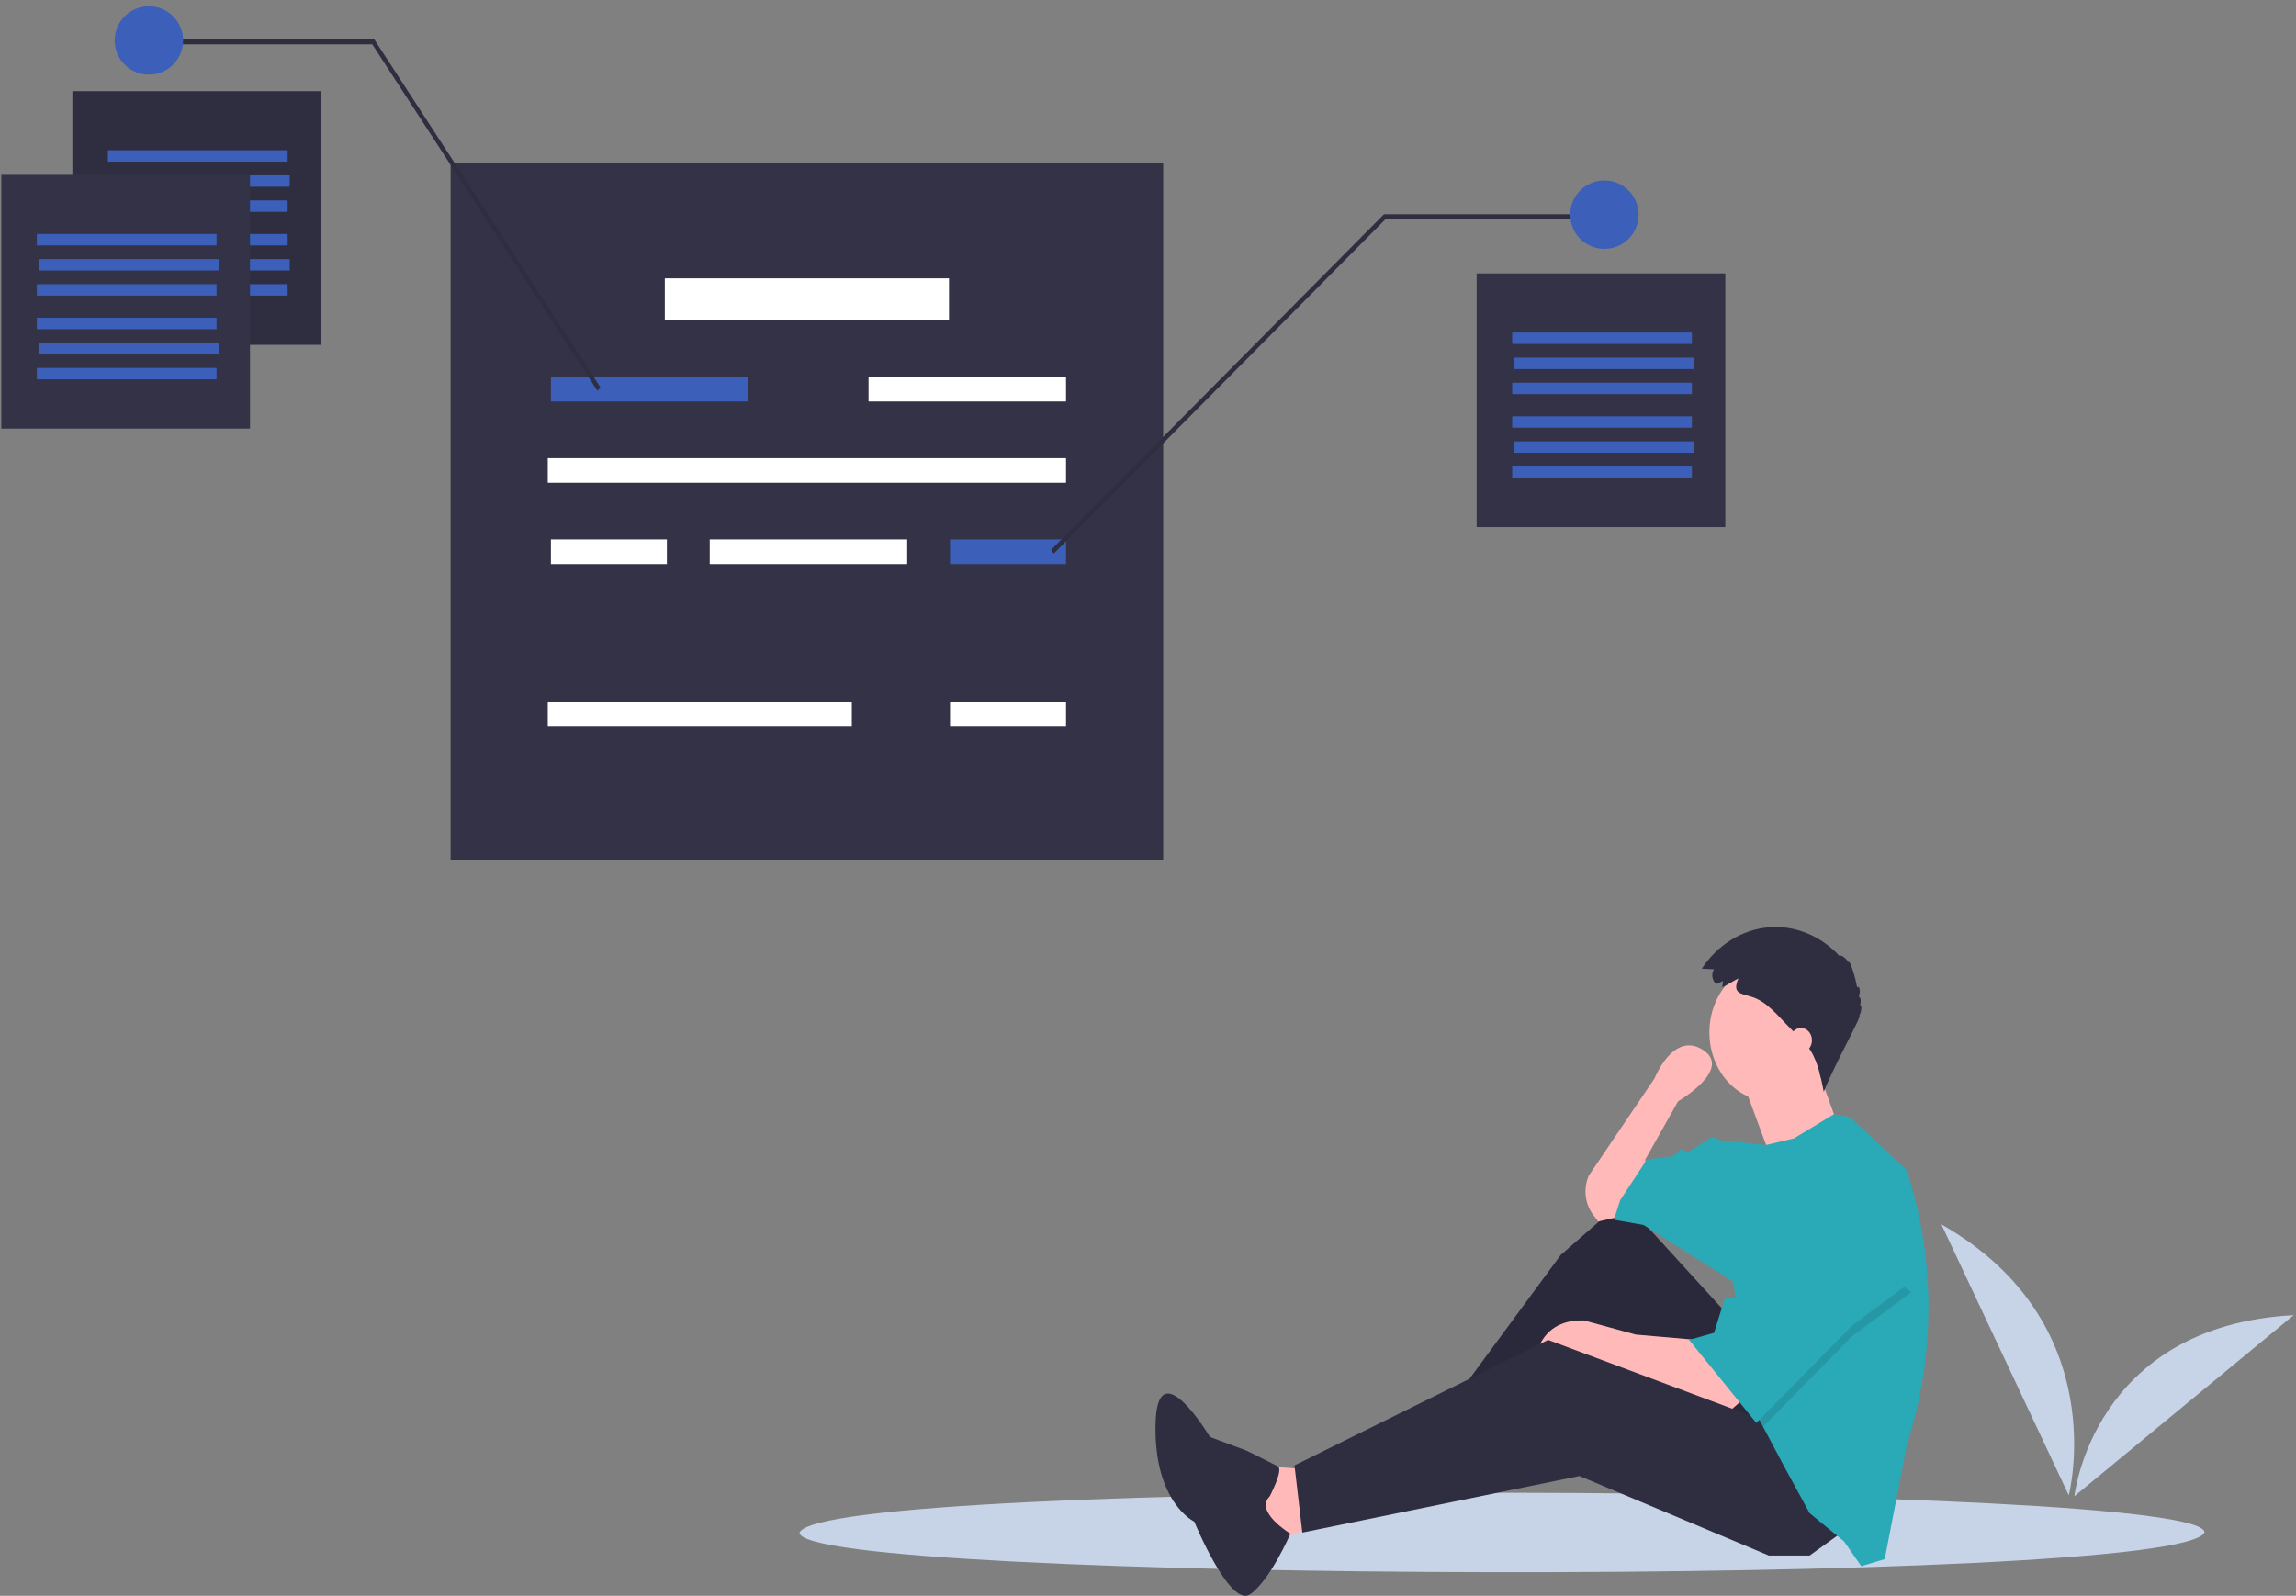 <svg width="738" height="513" viewBox="0 0 738 513" fill="none" xmlns="http://www.w3.org/2000/svg">
<rect x="0" y="0" width="738" height="513" fill="#808080" stroke="none"/>
<g clip-path="url(#clip0)">
<path d="M23.265 29.298H103.195V110.856H23.265V29.298Z" fill="#2F2E41"/>
<path d="M144.839 52.261H373.883V276.348H144.839V52.261Z" fill="#333246"/>
<path d="M213.686 89.477H305.035V102.938H213.686V89.477Z" fill="white"/>
<path d="M279.176 121.15H342.65V129.068H279.176V121.15Z" fill="white"/>
<path d="M228.128 173.41H291.602V181.329H228.128V173.41Z" fill="white"/>
<path d="M177.08 121.15H240.554V129.068H177.08V121.15Z" fill="#3C60B9"/>
<path d="M34.683 75.224H92.448V78.889H34.683V75.224Z" fill="#3C60B9"/>
<path d="M35.355 83.289H93.119V86.954H35.355V83.289Z" fill="#3C60B9"/>
<path d="M34.683 91.353H92.448V95.019H34.683V91.353Z" fill="#3C60B9"/>
<path d="M34.683 48.301H92.448V51.967H34.683V48.301Z" fill="#3C60B9"/>
<path d="M35.355 56.367H93.119V60.032H35.355V56.367Z" fill="#3C60B9"/>
<path d="M34.683 64.431H92.448V68.097H34.683V64.431Z" fill="#3C60B9"/>
<path d="M0.427 56.22H80.358V137.778H0.427V56.22Z" fill="#333246"/>
<path d="M11.846 102.146H69.611V105.812H11.846V102.146Z" fill="#3C60B9"/>
<path d="M12.518 110.211H70.282V113.877H12.518V110.211Z" fill="#3C60B9"/>
<path d="M11.846 118.276H69.611V121.942H11.846V118.276Z" fill="#3C60B9"/>
<path d="M11.846 75.224H69.611V78.889H11.846V75.224Z" fill="#3C60B9"/>
<path d="M12.518 83.289H70.282V86.954H12.518V83.289Z" fill="#3C60B9"/>
<path d="M11.846 91.353H69.611V95.019H11.846V91.353Z" fill="#3C60B9"/>
<path d="M474.635 87.893H554.565V169.451H474.635V87.893Z" fill="#333246"/>
<path d="M486.054 133.819H543.818V137.485H486.054V133.819Z" fill="#3C60B9"/>
<path d="M486.726 141.884H544.49V145.55H486.726V141.884Z" fill="#3C60B9"/>
<path d="M486.054 149.949H543.818V153.615H486.054V149.949Z" fill="#3C60B9"/>
<path d="M486.054 106.897H543.818V110.563H486.054V106.897Z" fill="#3C60B9"/>
<path d="M486.726 114.962H544.49V118.628H486.726V114.962Z" fill="#3C60B9"/>
<path d="M486.054 123.027H543.818V126.692H486.054V123.027Z" fill="#3C60B9"/>
<path d="M176.072 147.28H342.65V155.198H176.072V147.28Z" fill="white"/>
<path d="M305.371 173.41H342.65V181.329H305.371V173.41Z" fill="#3C60B9"/>
<path d="M305.371 225.671H342.65V233.589H305.371V225.671Z" fill="white"/>
<path d="M177.08 173.41H214.358V181.329H177.08V173.41Z" fill="white"/>
<path d="M176.072 225.671H273.802V233.589H176.072V225.671Z" fill="white"/>
<path d="M191.995 125.59L193.062 124.628L120.319 12.669H48.117V14.253H119.655L191.995 125.59Z" fill="#2F2E41"/>
<path d="M338.72 177.971L445.329 70.473H516.951V68.889H444.833L337.847 176.768L338.72 177.971Z" fill="#2F2E41"/>
<path d="M47.864 24C41.789 24 36.864 19.075 36.864 13C36.864 6.925 41.789 2 47.864 2C53.939 2 58.864 6.925 58.864 13C58.864 19.075 53.939 24 47.864 24Z" fill="#3C60B9"/>
<path d="M515.698 80.012C509.623 80.012 504.698 75.087 504.698 69.012C504.698 62.937 509.623 58.012 515.698 58.012C521.773 58.012 526.698 62.937 526.698 69.012C526.698 75.087 521.773 80.012 515.698 80.012Z" fill="#3C60B9"/>
</g>
<path d="M708.576 492.639C700.122 510.412 256.328 508.92 257.001 492.638C265.454 474.866 709.248 476.358 708.576 492.639Z" fill="#C7D4E7"/>
<path d="M664.955 480.679C664.955 480.679 679.561 425.193 624.017 393.602L664.955 480.679Z" fill="#C7D4E7"/>
<path d="M666.776 480.976C666.776 480.976 672.565 426.213 737.254 422.781L666.776 480.976Z" fill="#C7D4E7"/>
<path d="M418.602 472.212L403.504 471.076L408.537 496.645L425.647 488.69L418.602 472.212Z" fill="#FFB9B9"/>
<path d="M556.998 424.481L521.77 385.842L501.64 403.457L461.882 457.438L466.411 465.392L514.725 428.459L547.436 476.758L578.638 459.142L556.998 424.481Z" fill="#2F2E41"/>
<path opacity="0.1" d="M556.998 424.481L521.77 385.842L501.64 403.457L461.882 457.438L466.411 465.392L514.725 428.459L547.436 476.758L578.638 459.142L556.998 424.481Z" fill="black"/>
<path d="M560.017 450.051L555.488 454.028L518.75 439.823L510.195 435.845L493.084 439.823C493.084 439.823 493.084 423.912 509.188 424.481L525.796 429.026L545.423 430.731L560.017 450.051Z" fill="#FFB9B9"/>
<path d="M592.729 492.1L581.658 500.055H568.573L507.678 474.484L418.602 492.668L416.085 471.076L497.613 430.732L569.076 457.438L592.729 492.1Z" fill="#2F2E41"/>
<path d="M521.267 390.956L513.718 392.66L512.073 390.493C510.771 388.778 509.946 386.667 509.701 384.424C509.457 382.182 509.804 379.907 510.699 377.887L531.836 346.634C531.836 346.634 537.875 331.292 547.437 337.543C556.999 343.793 539.385 354.021 539.385 354.021L528.816 372.773L529.823 382.432L521.267 390.956Z" fill="#FFB9B9"/>
<path d="M569.076 354.022C579.916 354.022 588.704 344.1 588.704 331.861C588.704 319.622 579.916 309.7 569.076 309.7C558.237 309.7 549.449 319.622 549.449 331.861C549.449 344.1 558.237 354.022 569.076 354.022Z" fill="#FFB9B9"/>
<path d="M560.269 348.055L569.327 372.489L590.968 362.261C590.968 362.261 583.922 342.941 583.922 342.373C583.922 341.805 560.269 348.055 560.269 348.055Z" fill="#FFB9B9"/>
<path d="M619.86 420.338C619.86 433.713 617.993 447.004 614.329 459.722L612.86 464.825L605.814 501.191L598.265 503.464L592.729 495.509L581.658 486.417L573.605 471.643L566.701 458.654L564.547 454.597L556.998 411.98L528.312 393.797L518.75 392.092L520.763 385.842L529.319 372.773L537.874 371.636L540.39 369.363L542.403 370.5L550.455 365.386L552.972 366.522L567.687 368.068L576.625 365.954L589.478 358.164L594.742 359.135L612.86 376.182C617.491 390.316 619.861 405.268 619.86 420.338Z" fill="#2AA9B7"/>
<path d="M408.139 481.01C408.139 481.01 412.646 472.384 410.742 471.377C408.838 470.37 400.753 466.356 400.753 466.356L388.895 461.919C388.895 461.919 371.786 433.209 371.411 458.176C371.035 483.143 383.868 489.144 383.868 489.144C383.868 489.144 395.314 516.956 401.797 512.521C408.281 508.086 414.769 493.031 414.769 493.031C414.769 493.031 403.077 485.935 408.139 481.01Z" fill="#2F2E41"/>
<path opacity="0.1" d="M614.37 415.39L595.246 429.595L566.701 458.654L564.547 454.597L558.508 420.503H560.018L575.619 388.115L614.37 415.39Z" fill="black"/>
<path d="M575.618 384.706L560.017 417.094H554.481L550.959 428.459L542.906 430.732L564.546 457.438L595.245 426.185L614.369 411.98L575.618 384.706Z" fill="#2AA9B7"/>
<path d="M553.811 315.383L551.684 316.307C551.357 316.057 551.077 315.736 550.862 315.362C550.646 314.989 550.498 314.57 550.428 314.131C550.357 313.692 550.365 313.242 550.45 312.807C550.535 312.371 550.697 311.959 550.925 311.595L546.995 311.388C549.518 307.594 552.725 304.449 556.405 302.16C560.085 299.87 564.153 298.489 568.341 298.108C572.529 297.727 576.741 298.354 580.698 299.949C584.655 301.543 588.267 304.068 591.296 307.356C591.475 306.66 593.425 308.014 594.221 309.387C594.489 308.254 596.318 313.727 596.964 317.596C597.264 316.308 598.415 318.387 597.407 320.383C598.046 320.277 598.334 322.123 597.84 323.152C598.539 322.781 598.421 324.985 597.663 326.458C598.661 326.358 589.794 341.895 586.204 350.975C585.162 345.567 583.99 339.873 580.628 335.845C580.057 335.16 579.432 334.537 578.807 333.914L575.429 330.547C571.5 326.632 567.927 321.799 562.693 320.336C559.097 319.331 556.823 319.104 558.783 314.528C557.012 315.362 555.358 316.603 553.572 317.378C553.596 316.738 553.845 316.023 553.811 315.383Z" fill="#2F2E41"/>
<path d="M578.889 338.395C580.835 338.395 582.412 336.614 582.412 334.418C582.412 332.221 580.835 330.44 578.889 330.44C576.944 330.44 575.366 332.221 575.366 334.418C575.366 336.614 576.944 338.395 578.889 338.395Z" fill="#FFB9B9"/>
<defs>
<clipPath id="clip0">
<rect width="554.791" height="277" fill="white" transform="matrix(-1 0 0 1 554.791 0)"/>
</clipPath>
</defs>
</svg>
